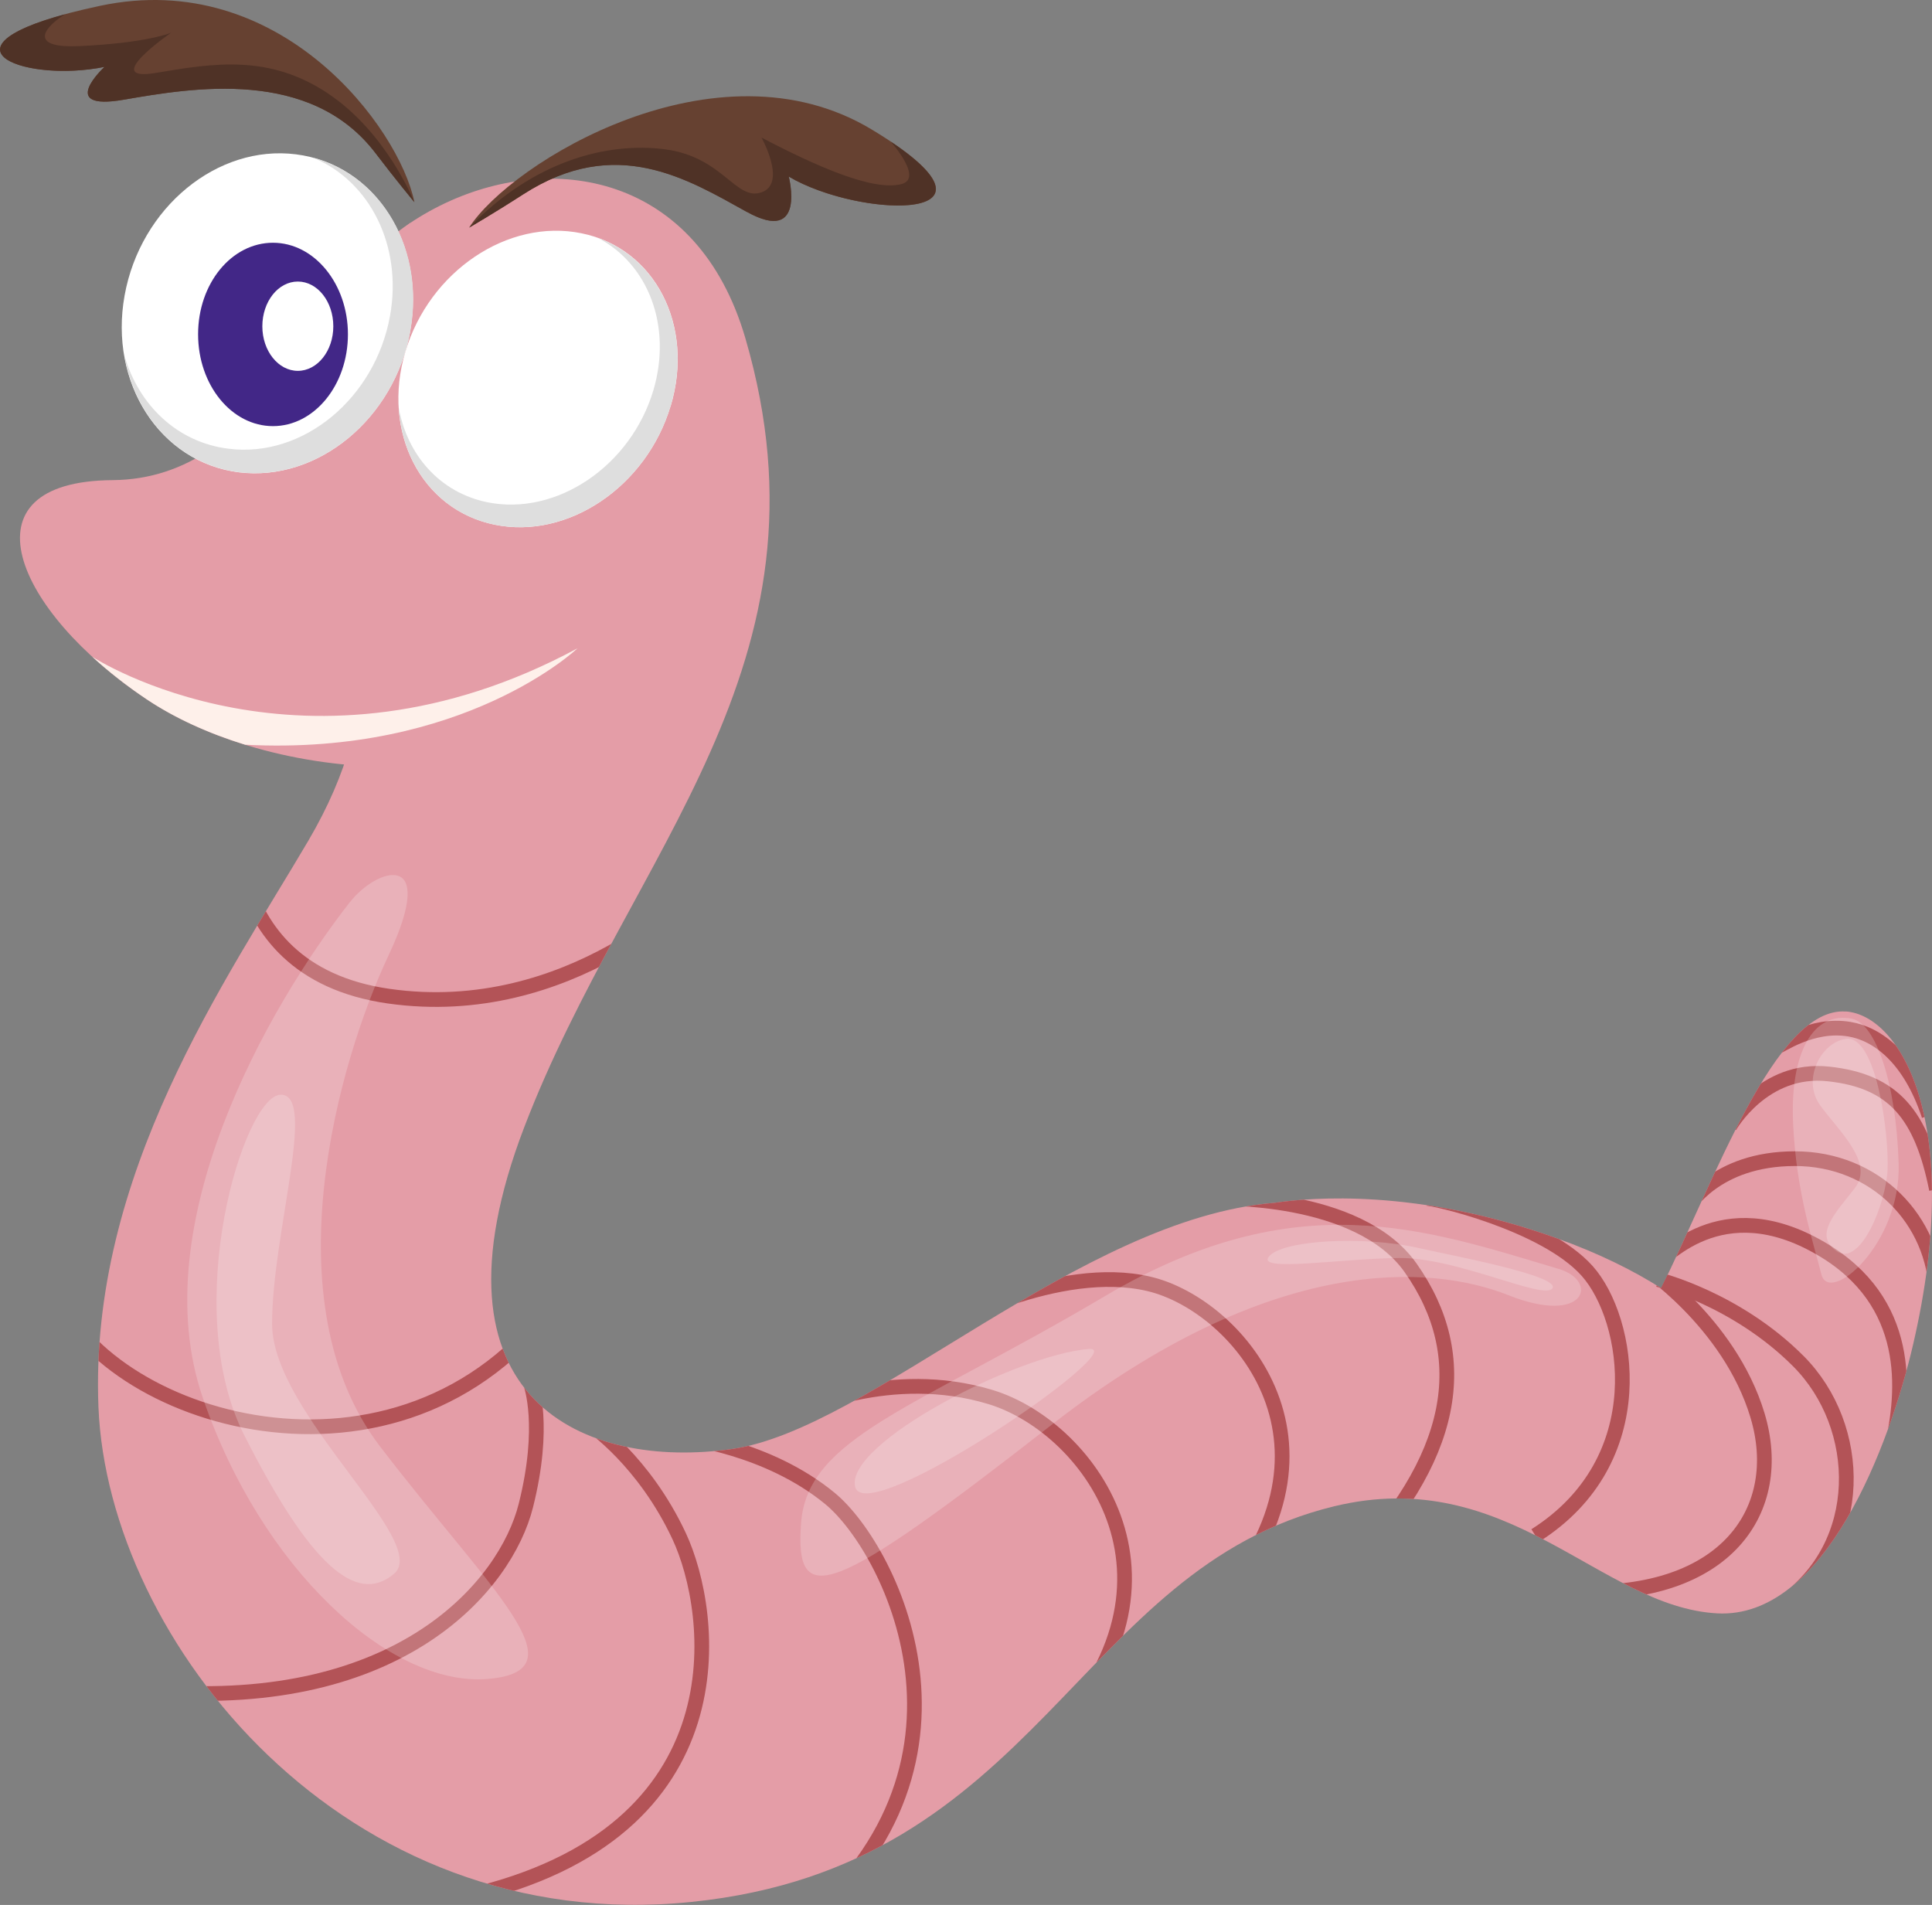 <svg xmlns="http://www.w3.org/2000/svg" viewBox="0 0 198.18 195.4"><rect x="0" y="0" width="198.18" height="195.4" fill="#808080" stroke="none"/><defs><clipPath id="clippath"><path d="M189.35 103.76c-7.26-.55-13.53 17.52-18.96 28.37-2.78-1.76-6.29-3.54-10.74-5.13-14.24-5.11-25.16-4.18-28.92-3.62-19.95 1.6-41.52 23.23-55.62 25.25-14.93 2.14-32.15-4.77-21.33-33.02C64.61 87.35 86.26 68.27 76.46 34.7 66.68 1.11 16.67 24.5 34.33 57.37 36.84 62.04 40 72 31.62 86.25c-8.38 14.25-22.5 34.2-21.52 58.1.98 23.9 25.13 54.39 60.83 50.74 35.7-3.65 39.44-34.15 65.92-40.58 17.93-4.35 27.29 10.31 39.28 10.98 11 .61 17.7-17.13 20.14-27.7 5.18-22.47-1.23-33.61-6.92-34.04Z" style="fill:none"/></clipPath><style>.cls-1,.cls-2{fill:#fff}.cls-3{stroke:#b35357;stroke-miterlimit:10;stroke-width:1.51px;fill:none}.cls-4{fill:none;mix-blend-mode:multiply}.cls-2,.cls-9{opacity:.2}.cls-10{fill:#dedede}.cls-11{fill:#4f3226}.cls-12{fill:#e49da7}.cls-15{fill:#664131}</style></defs><g style="isolation:isolate;fill:none"><g id="_Слой_2"><g id="_Червяки"><g style="clip-path:url(#clippath);fill:none"><path class="cls-12" d="M189.35 103.76c-7.26-.55-13.53 17.52-18.96 28.37-2.78-1.76-6.29-3.54-10.74-5.13-14.24-5.11-25.16-4.18-28.92-3.62-19.95 1.6-41.52 23.23-55.62 25.25-14.93 2.14-32.15-4.77-21.33-33.02C64.61 87.35 86.26 68.27 76.46 34.7 66.68 1.11 16.67 24.5 34.33 57.37 36.84 62.04 40 72 31.62 86.25c-8.38 14.25-22.5 34.2-21.52 58.1.98 23.9 25.13 54.39 60.83 50.74 35.7-3.65 39.44-34.15 65.92-40.58 17.93-4.35 27.29 10.31 39.28 10.98 11 .61 17.7-17.13 20.14-27.7 5.18-22.47-1.23-33.61-6.92-34.04Z"/><path class="cls-3" d="M24.39 80.34s-3.21 19.17 15.47 21.84c18.68 2.67 31.62-10.96 31.62-10.96M5.48 132c4.69 13.52 35.57 23.41 51.56 1.43M54.46 142.04s1.55 4.19-.52 12.4c-2.06 8.21-12.89 21.01-37.89 19.08M60.65 146.19s5.41 3.66 9.02 11.39c3.61 7.73 6.84 30.43-21.84 36.95M70.19 147.5s8.51.9 14.95 6.21c6.44 5.31 18.04 28.74-5.16 45.65M81.99 144.74s9.33-4.58 19.64-1.43c10.31 3.15 22.17 19.48 5.16 35.95"/><path class="cls-3" d="M96.48 136.37c0-.29 12.12-6.88 21.4-4.67s21.91 17.08 6.19 33.8"/><path class="cls-3" d="M124.75 122.92s14.55-.52 19.94 7.12c6.44 9.13 4.73 19.62-6.79 31.24M146.23 122.92c.6-.12 12.2 2.54 16.58 7.45s6.89 19.4-5.32 27.13"/><path class="cls-3" d="M168.34 129.68s9.03 5.84 11.94 15.5-3.19 18.68-18.49 18.12"/><path class="cls-3" d="M170.08 131.25s7.99 1.95 14.39 8.37c6.7 6.72 6.96 18.92-1.72 24.88"/><path class="cls-3" d="M169.52 129.88c.69-.08 6.27-7.57 16.33-2.33 10.05 5.23 9.62 14.41 8.33 20.33"/><path class="cls-3" d="M173.04 123.92s2.84-5.07 11.08-5.07 14.35 6.28 14.52 14.01M177.42 115.55s3.44-6.12 10.14-5.39c6.7.72 9.54 4.19 11.08 11.84"/><path class="cls-3" d="M182.18 107.42c.31 0 3.62-2.51 7.53-1.85 2.86.48 6.19 2.9 8.16 8.86"/><path class="cls-9" d="M6 120.47s6.19 51.01 43.57 60.97 53.88-17.78 65.99-31.57c12.12-13.79 35.83-17.21 49.24-1.85 13.4 15.36 21.4 12.94 30.42 5.69 9.02-7.25 10.05 34.03 9.54 35.25-.52 1.22-58.52 19.86-58.52 19.86l-76.56 15.9s-84.04-21.25-83.26-26.09S6 120.47 6 120.47Z"/><path class="cls-9" d="M73.71 80.29c.17.48-27.5 31.4-28.7 53.46-1.2 22.06 12.2 25.13 24.58 21.98 12.37-3.15 10.83-26.26 10.83-26.26l-6.7-49.19ZM152.16 123.84c.95.08 16.33 4.75 22.6 12.88 6.27 8.13 12.03-2.42 9.02-12.56s-3.27-13.77 1.89-19.97c5.16-6.2-33.51 19.64-33.51 19.64Z"/><path class="cls-9" d="M7.67 137.89s4.51 46.37 41.5 52.29c36.99 5.92 48.85-6.76 63.93-21.98 15.08-15.22 29-21.88 49.11-8.22 20.11 13.66 18.43 13.53 18.43 13.53L62.58 215.82s-90.22-17.79-88.81-19.73c1.42-1.93 33.9-58.21 33.9-58.21Z"/><path class="cls-9" d="M60.3 107.66c-.26.48-11.08 9.66-12.55 25.04-1.46 15.38 14.61 25.76 21.14 18.12 6.53-7.65 7.91-14.73 7.91-14.73l-16.5-28.42ZM170.39 132.13c.26 0 1.28 1.03 3.86 3.13 2.58 2.09 9.02-5.49 6.27-12.58-2.75-7.08.17-13 .17-13l-10.3 22.45Z"/></g><path class="cls-2" d="M35.9 92.52c-8.53 10.92-21.14 33.15-15.12 50.79 6.01 17.64 19.25 29.72 29.22 28.91 9.97-.81.34-9.02-11-23.83-11.34-14.81-4.3-39.45.86-50.4 5.16-10.95-1.22-8.97-3.95-5.47ZM159.89 130.16c-13.79-4.12-26.94-8.81-46.53 2.78s-30.55 14.49-31.19 23.31c-.64 8.82 2.96 7.65 25.65-10.06 22.68-17.71 39.01-16.47 46.92-13.33 7.91 3.14 9.31-1.46 5.16-2.7ZM190 104.5c-4.03-.82-6.39 3.5-6.07 10.69.32 7.19 2.11 12.32 2.9 15.52.79 3.2 8.18-3.02 7.93-11.35-.26-8.33-2.37-14.37-4.76-14.85Z"/><path class="cls-2" d="M28.81 112.29c-3.76 0-10.44 21.74-3.74 34.96 6.7 13.22 11.47 17.45 15.34 14.19 3.87-3.26-12.5-16.41-12.5-25.65s4.64-23.5.9-23.5ZM111.69 138.37c-7.26.56-25 9.66-23.97 14.13 1.03 4.47 28.66-14.49 23.97-14.13ZM145.59 128.03c-5.81-1.32-14.05-.81-15.42.85-1.37 1.65 7.43.2 13.4.16s14.87 4.39 15.68 3.1c.82-1.29-10.65-3.42-13.66-4.11ZM189.33 106.57c-2.55.35-4.52 4.19-2.63 6.8 1.89 2.62 5.59 5.88 3.57 8.49s-4.28 4.83-1.86 6.48c2.42 1.65 5.04-4.87 5.21-8.33.17-3.46-1.1-13.89-4.29-13.45Z"/><path class="cls-12" d="M42.06 22.88c-9.58 7.25-14.8 26.25-30.52 26.37-15.72.12-10.05 13.41 3.48 22.46 13.53 9.06 39.96 10.51 49.75-3.26 9.8-13.77 8.85-36.32 8.85-36.32l-31.56-9.25Z"/><path class="cls-9" d="M58.5 61.04s-.6 7.33 6.27 7.41c0 0-5.33-1.37-6.27-7.41Z"/><path d="M18.89 68.45C8.26 66.07 3.92 61.48 2.33 57.18c1.17 4.46 5.96 10.02 12.7 14.53 5.36 3.59 12.73 5.97 20.3 6.7 18.72-3.72 23.91-11.92 23.91-11.92s-16.97 7.19-40.34 1.96Z" style="opacity:.04"/><path class="cls-9" d="M66.65 30.31c-4.89-2.52-13.22 3.04-13.22 3.04l-7.99 1.45s1.47-8.81-4.71-10.8C33.9 30.16 29.08 41.97 20.2 46.95c3 4.42 9.64 6.45 17.16 2.74 0 0 10.48 15.62 23.72 7 13.23-8.61 10.47-23.87 5.58-26.39Z"/><path class="cls-1" d="M42.08 33.97c-1.62 8.98-9.48 15.47-17.57 14.48-8.1-1.02-13.35-9.16-11.73-18.14 1.62-9.01 9.5-15.5 17.58-14.48 8.08 1.02 13.33 9.13 11.71 18.14Z"/><g class="cls-4"><path class="cls-10" d="M32.18 16.2c5.74 2.41 9.12 8.98 7.83 16.19-1.53 8.49-8.94 14.6-16.55 13.64-5.26-.64-9.24-4.47-10.7-9.57 1.08 6.28 5.58 11.2 11.76 11.98 8.08.99 15.95-5.5 17.57-14.48 1.5-8.32-2.86-15.84-9.9-17.77Z"/></g><path class="cls-1" d="M68.79 41.64c-2.46 8.26-10.54 13.73-18.05 12.18-7.53-1.54-11.62-9.48-9.16-17.74 2.46-8.26 10.54-13.7 18.07-12.15 7.51 1.51 11.62 9.45 9.15 17.71Z"/><g class="cls-4"><path class="cls-10" d="M61.32 24.4c5.16 2.67 7.65 9.04 5.7 15.64-2.33 7.79-9.95 12.91-17.02 11.48-4.88-.99-8.24-4.85-9.1-9.71.37 5.93 4.09 10.84 9.84 12.01 7.51 1.54 15.59-3.93 18.05-12.18 2.28-7.62-1.04-14.94-7.47-17.24Z"/></g><path d="M35.69 34.29c0 5.21-3.45 9.42-7.69 9.42s-7.68-4.21-7.68-9.42S23.75 24.9 28 24.9s7.69 4.22 7.69 9.39Z" style="fill:#422787"/><path d="M48.56 44.46c-.09 0-.15-.03-.23-.06-.28-.09-.42-.32-.35-.55.89-3.23 3.03-8.87 7.32-10.2 1.95-.64 4.09-.29 6.32 1.02.28.17.33.5.15.7-.21.23-.57.29-.84.15-1.9-1.14-3.66-1.43-5.22-.93-2.21.7-4.2 3.08-5.63 6.66 2.72-2.91 5.23-4.28 7.5-4.01 3.38.41 4.75 4.19 4.83 4.33.09.26-.09.55-.4.64-.32.06-.66-.09-.75-.35-.02-.03-1.22-3.31-3.85-3.63-2.27-.26-5.18 1.83-8.35 6.02-.12.15-.32.23-.51.23Z"/><path class="cls-1" d="M34.19 33.47c0 2.53-1.64 4.57-3.64 4.57s-3.64-2.04-3.64-4.57 1.62-4.59 3.64-4.59 3.64 2.06 3.64 4.59Z"/><path class="cls-15" d="M48.12 23.35c4.25-6.65 25.39-19.67 41.31-10.06 15.92 9.61-1.13 9.21-8.53 4.82 0 0 1.84 7.02-4.28 3.63-6.12-3.39-13.45-7.94-22.96-1.81-2.73 1.76-5.55 3.42-5.55 3.42Z"/><path class="cls-11" d="M76.63 21.74c6.12 3.39 4.28-3.63 4.28-3.63 7.06 4.18 22.88 4.74 10.48-3.57 1.45 1.73 2.77 3.89 1.09 4.34-2.9.78-8.83-1.87-14.37-4.77 0 0 2.64 4.71 0 5.62-2.64.91-3.93-3.62-9.86-4.41-5.93-.78-13.51 1.16-20.13 8.04 0 0 2.82-1.65 5.55-3.42 9.5-6.13 16.84-1.58 22.96 1.81Z"/><path class="cls-15" d="M42.51 20.74C40.96 13.12 28.77-3.31 10.3.59c-18.47 3.91-8.12 8.01.43 6.27 0 0-4.98 4.58 2.01 3.36 6.99-1.21 19.13-3.29 25.81 5.52 1.92 2.53 3.96 5 3.96 5Z"/><path class="cls-11" d="M33.67 9.6c-6.03-4.03-11.68-3.14-17.62-2.13-5.93 1.01 1.5-4.11 1.5-4.11S15.1 4.41 8.14 4.73c-4.77.22-4.13-1.54-1.5-3.26-13.27 3.61-3.83 7 4.08 5.39 0 0-4.98 4.58 2.01 3.36 6.99-1.21 19.13-3.29 25.81 5.52 1.92 2.53 3.96 5 3.96 5s-2.81-7.12-8.84-11.14Z"/><path d="M9.48 67.38c1.64 1.5 3.5 2.97 5.55 4.34 2.88 1.93 6.35 3.51 10.12 4.67 22.48 1.17 34.09-9.89 34.09-9.89-27.89 15.03-49.62.97-49.75.88Z" style="fill:#fef0ea"/></g></g></g></svg>